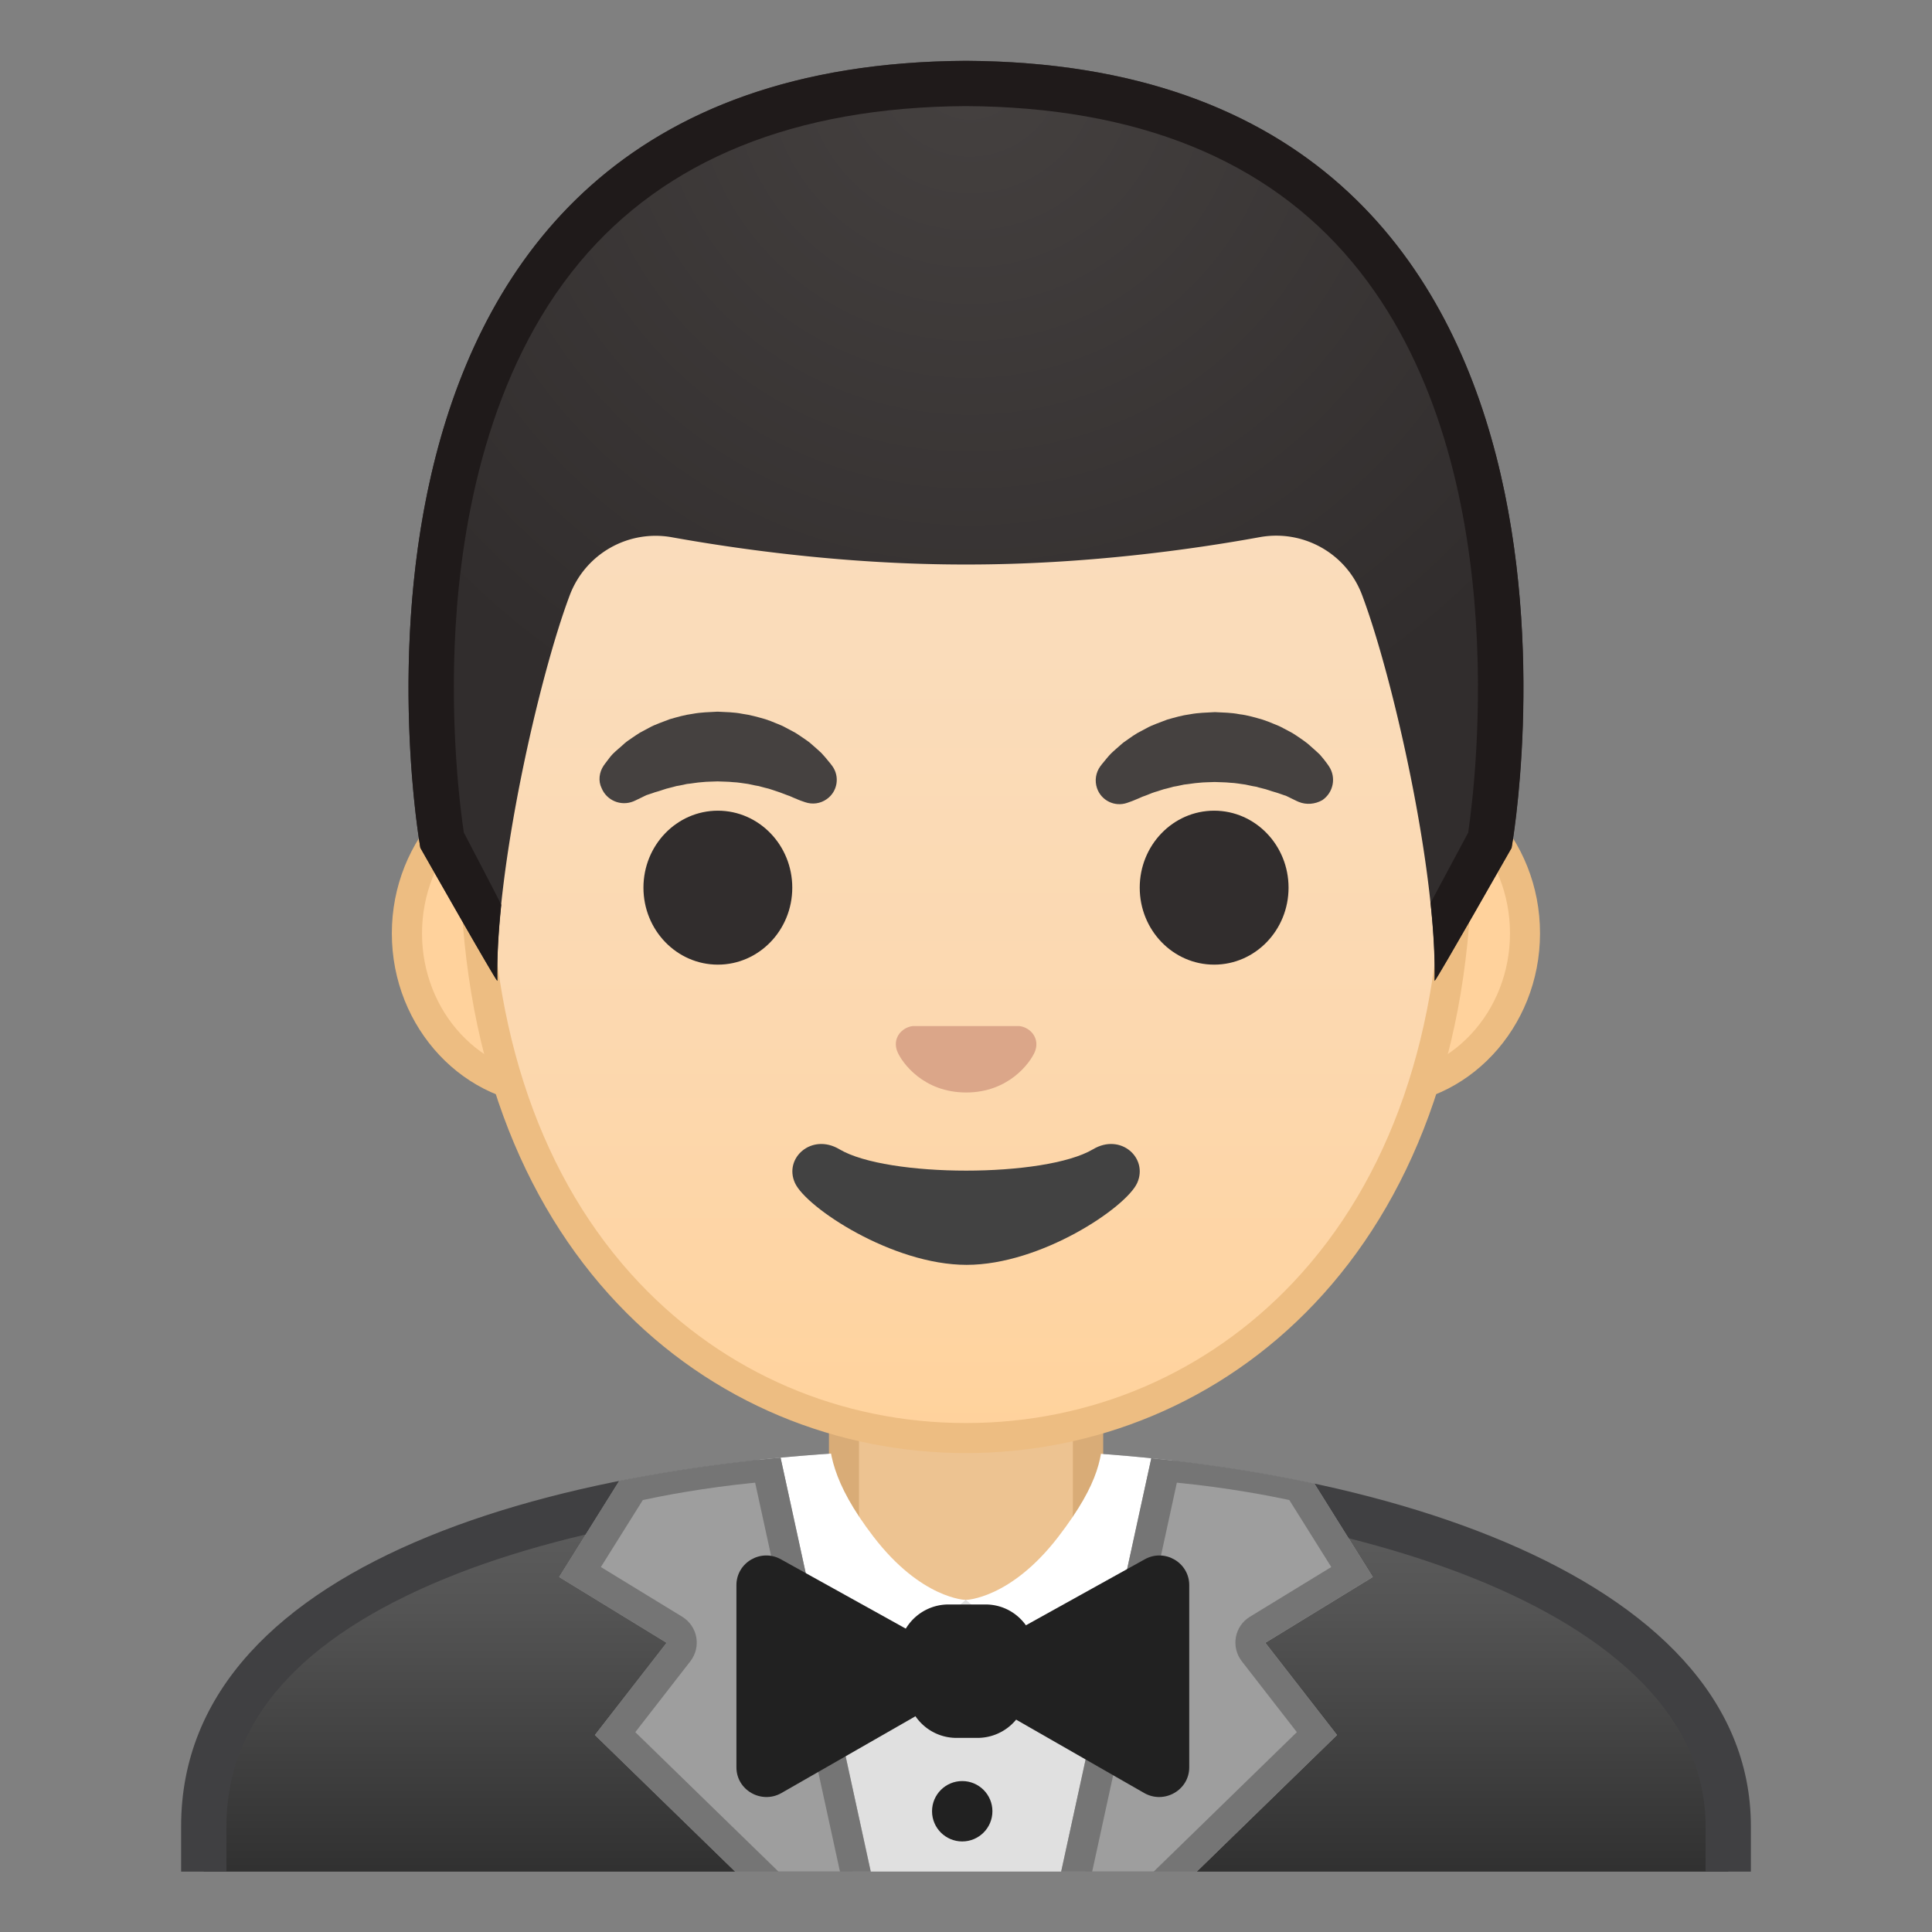 <svg width="128" height="128" xmlns="http://www.w3.org/2000/svg" xmlns:xlink="http://www.w3.org/1999/xlink"><rect width="100%" height="100%" fill="#808080" stroke="none"/><defs><path id="a" d="M4 4h120v120H4z"/></defs><clipPath id="b"><use xlink:href="#a" overflow="visible"/></clipPath><g clip-path="url(#b)"><linearGradient id="c" gradientUnits="userSpaceOnUse" x1="64" x2="64" y1="97.5" y2="130.5"><stop offset=".003" stop-color="#616161"/><stop offset=".277" stop-color="#545454"/><stop offset=".783" stop-color="#323232"/><stop offset="1" stop-color="#212121"/></linearGradient><path d="M13.5 130.5v-9.51c0-17.29 27.21-23.46 50.5-23.49h.14c13.39 0 25.82 2.15 35.01 6.05 7 2.98 15.35 8.42 15.35 17.44v9.51h-101z" fill="url(#c)"/><path d="M64.14 99c24.28 0 48.86 7.55 48.86 21.99V129H15v-8.01c0-6.95 4.88-12.47 14.52-16.42C38.26 100.99 50.51 99.02 64 99h.14m0-3H64c-25.65.03-52 7.1-52 24.99V132h104v-11.01C116 104.13 89.9 96 64.14 96z" fill="#404042"/></g><g clip-path="url(#b)"><path d="M63.17 107.23c-4 0-7.26-3.22-7.26-7.17v-8.98h16.16v8.98c0 3.96-3.26 7.17-7.26 7.17h-1.64z" fill="#edc391"/><path d="M71.08 92.08v7.98c0 3.4-2.81 6.17-6.26 6.17h-1.65c-3.45 0-6.26-2.77-6.26-6.17v-7.98h14.17m2-2H54.92v9.98c0 4.51 3.7 8.17 8.26 8.17h1.65c4.56 0 8.26-3.66 8.26-8.17v-9.98h-.01z" fill="#d9ac77"/></g><path d="M12.54 121.29v11.01h102.93v-11.01c0-16.89-25.69-25.65-51.55-25.6-25.63.06-51.38 7.71-51.38 25.6z" clip-path="url(#b)" fill="none"/><g clip-path="url(#b)"><defs><path id="d" d="M12 120.99V132h104v-11.01C116 104.1 89.81 95.97 64 96c-25.65.03-52 7.1-52 24.99z"/></defs><clipPath id="e"><use xlink:href="#d" overflow="visible"/></clipPath><path clip-path="url(#e)" fill="#e0e0e0" d="M52.66 106l3.85 18H71.9l3.44-18z"/><g fill="#fff" clip-path="url(#e)"><path d="M54.88 94.33c.04 1.79.17 3.8 2.99 7.48 3.17 4.13 6.11 4.19 6.11 4.19l-10.27 8.54-3.86-19.71 5.03-.5zM73.09 94.48c-.04 1.88-.15 3.66-2.97 7.33-3.17 4.13-6.13 4.19-6.13 4.19l10.29 8.54 3.86-19.71-5.05-.35z"/></g><g clip-path="url(#e)" fill="#9e9e9e"><path d="M51.61 96.09l6.54 30h-7.29l-11.44-11.14 4.75-6.11-7.12-4.36 4.29-6.86c-.01 0 4.35-1.1 10.27-1.53zM76.39 96.09l-6.54 30h7.29l11.44-11.14-4.75-6.11 7.12-4.36-4.29-6.86c.01 0-4.35-1.1-10.27-1.53z"/></g><g clip-path="url(#e)" fill="#757575"><path d="M50.03 98.23l5.64 25.86h-4l-9.58-9.33 3.65-4.7c.35-.45.49-1.03.39-1.59s-.44-1.05-.92-1.35l-5.4-3.3 2.78-4.44c1.26-.27 3.99-.81 7.44-1.15m1.58-2.14c-5.92.43-10.28 1.53-10.28 1.53l-4.29 6.86 7.12 4.36-4.75 6.11 11.44 11.14h7.29l-6.53-30zM77.97 98.23c3.45.34 6.18.88 7.45 1.15l2.78 4.44-5.4 3.3c-.49.3-.82.79-.92 1.35s.04 1.14.39 1.59l3.65 4.7-9.58 9.33h-4l5.63-25.86m-1.58-2.14l-6.54 30h7.29l11.44-11.14-4.75-6.11 7.12-4.36-4.29-6.86c.01 0-4.35-1.1-10.27-1.53z"/></g><g clip-path="url(#e)"><path d="M64.77 115.14h-1.4c-1.53 0-2.85-1.05-3.21-2.54l-.53-2.24a3.3 3.3 0 0 1 3.21-4.06h2.45c2.12 0 3.68 1.97 3.21 4.03l-.51 2.24a3.312 3.312 0 0 1-3.22 2.57z" fill="#212121"/></g><path d="M48.79 117.09v-12.07c0-1.5 1.63-2.45 2.95-1.71l10.7 5.94c1.34.74 1.35 2.65.02 3.42l-10.7 6.13c-1.32.74-2.97-.2-2.97-1.71zM78.79 117.09v-12.07c0-1.5-1.63-2.45-2.95-1.71l-10.7 5.94c-1.34.74-1.35 2.65-.02 3.42l10.7 6.13c1.32.74 2.97-.2 2.97-1.71z" clip-path="url(#e)" fill="#212121"/><circle cx="63.75" cy="120" r="2" clip-path="url(#e)" fill="#212121"/></g><g clip-path="url(#b)"><path d="M36.67 72.26c-5.36 0-9.71-4.67-9.71-10.41s4.36-10.41 9.71-10.41h54.65c5.36 0 9.71 4.67 9.71 10.41s-4.36 10.41-9.71 10.41H36.67z" fill="#ffd29c"/><path d="M91.33 52.43c4.8 0 8.71 4.22 8.71 9.41s-3.91 9.41-8.71 9.41H36.67c-4.8 0-8.71-4.22-8.71-9.41s3.91-9.41 8.71-9.41h54.66m0-2H36.67c-5.89 0-10.71 5.14-10.71 11.41 0 6.28 4.82 11.41 10.71 11.41H91.32c5.89 0 10.71-5.14 10.71-11.41.01-6.27-4.81-11.41-10.7-11.41z" fill="#edbd82"/><linearGradient id="f" gradientUnits="userSpaceOnUse" x1="64" x2="64" y1="94.591" y2="12.825"><stop offset="0" stop-color="#ffd29c"/><stop offset=".024" stop-color="#ffd39e"/><stop offset=".316" stop-color="#fcd8af"/><stop offset=".629" stop-color="#fadcba"/><stop offset="1" stop-color="#f9ddbd"/></linearGradient><path d="M64 95.27c-15.66 0-32.52-12.14-32.52-38.81 0-12.38 3.56-23.79 10.02-32.13 6.04-7.8 14.25-12.27 22.5-12.27s16.45 4.47 22.5 12.27c6.46 8.33 10.02 19.75 10.02 32.13 0 12.09-3.51 22.19-10.14 29.21-5.86 6.19-13.81 9.6-22.38 9.6z" fill="url(#f)"/><path d="M64 13.07c7.94 0 15.85 4.33 21.71 11.88 6.33 8.16 9.81 19.35 9.81 31.52 0 11.83-3.41 21.7-9.87 28.52-5.67 5.99-13.36 9.29-21.65 9.29s-15.98-3.3-21.65-9.29c-6.46-6.82-9.87-16.69-9.87-28.52 0-12.16 3.49-23.35 9.81-31.52C48.15 17.4 56.06 13.07 64 13.07m0-2c-17.4 0-33.52 18.61-33.52 45.39 0 26.64 16.61 39.81 33.52 39.81S97.52 83.1 97.52 56.46c0-26.78-16.12-45.39-33.52-45.39z" fill="#edbd82"/><g><radialGradient id="g" cx="47.564" cy="50.217" gradientUnits="userSpaceOnUse" r="5.957"><stop offset=".09" stop-color="#454140"/><stop offset="1" stop-color="#454140"/></radialGradient><path d="M39.99 50.73s.13-.19.38-.51c.07-.08.12-.16.22-.26.11-.11.23-.22.37-.34.14-.12.28-.24.43-.38.15-.13.31-.23.48-.35.17-.11.34-.24.53-.35.19-.1.4-.21.6-.32.21-.12.43-.21.66-.3.23-.09.47-.18.71-.27.49-.14 1-.29 1.54-.36.53-.1 1.08-.11 1.63-.14.55.03 1.09.03 1.63.14.53.07 1.05.22 1.54.36.24.08.48.17.71.27.23.09.45.18.66.3.21.11.41.22.6.32.19.11.36.24.53.35.17.12.33.22.47.34.14.12.27.24.4.35.12.11.24.21.34.31.1.1.18.21.26.29.31.36.46.57.46.57.51.7.35 1.69-.36 2.19-.43.31-.96.37-1.43.21l-.29-.1s-.19-.07-.49-.2c-.08-.03-.15-.07-.25-.11-.1-.03-.19-.07-.3-.11-.21-.08-.44-.17-.7-.25-.13-.04-.26-.09-.4-.13-.14-.03-.28-.07-.43-.11l-.22-.06c-.08-.01-.15-.03-.23-.04-.16-.03-.31-.07-.47-.1-.33-.04-.66-.11-1-.12-.34-.04-.69-.03-1.03-.05-.35.02-.7.01-1.03.05-.34.02-.67.09-1 .12-.16.03-.31.07-.47.1-.08.01-.16.03-.23.04l-.22.06c-.15.04-.29.07-.43.11-.14.04-.27.09-.4.13-.13.04-.25.08-.37.11-.1.04-.2.07-.29.1l-.27.09c-.1.04-.2.1-.29.14-.36.18-.57.27-.57.27-.83.34-1.77-.05-2.11-.87-.24-.48-.16-1.06.13-1.49z" fill="url(#g)"/><ellipse cx="47.56" cy="58.81" rx="4.93" ry="5.1" fill="#312d2d"/><g><radialGradient id="h" cx="80.436" cy="50.218" gradientUnits="userSpaceOnUse" r="5.957"><stop offset=".09" stop-color="#454140"/><stop offset="1" stop-color="#454140"/></radialGradient><path d="M86.05 53.13s-.22-.09-.57-.27c-.09-.04-.19-.1-.29-.14-.09-.02-.18-.06-.27-.09-.09-.03-.19-.07-.29-.1-.12-.04-.24-.07-.37-.11-.13-.04-.26-.09-.4-.13-.14-.04-.28-.07-.43-.11l-.22-.06c-.08-.01-.15-.03-.23-.04-.16-.03-.31-.07-.47-.1-.33-.04-.66-.11-1-.12-.34-.04-.69-.03-1.03-.05-.35.02-.7.01-1.03.05-.34.02-.67.09-1 .12-.16.03-.31.07-.47.1-.08.01-.16.03-.23.04l-.22.06c-.15.04-.29.08-.43.11-.14.04-.27.09-.4.13-.26.07-.49.16-.7.25-.11.04-.2.08-.3.11-.09.04-.17.08-.25.11-.3.13-.49.2-.49.2l-.28.1c-.82.29-1.72-.15-2-.97-.17-.5-.08-1.03.21-1.44 0 0 .16-.22.46-.57.08-.09.16-.19.26-.29.1-.1.22-.2.34-.31.12-.11.26-.23.4-.35.14-.12.31-.22.47-.34.17-.12.34-.24.53-.35.19-.1.4-.21.6-.32.21-.12.43-.21.66-.3.23-.09.46-.18.71-.27.49-.14 1-.29 1.54-.36.53-.1 1.08-.11 1.63-.14.55.03 1.09.03 1.63.14.53.06 1.05.22 1.54.36.24.08.48.17.71.27.23.09.45.18.66.3.21.11.41.22.6.32.19.11.36.24.53.35.17.12.32.22.48.35.15.13.3.26.43.38s.26.23.37.34c.09.1.15.18.22.26.25.31.38.51.38.51.5.74.31 1.74-.43 2.25-.49.28-1.07.32-1.56.12z" fill="url(#h)"/><ellipse cx="80.44" cy="58.81" rx="4.93" ry="5.1" fill="#312d2d"/></g><path d="M67.86 68.06c-.11-.04-.21-.07-.32-.08h-7.07c-.11.01-.22.04-.32.08-.64.26-.99.92-.69 1.63.3.71 1.71 2.69 4.55 2.69s4.25-1.99 4.55-2.69c.29-.71-.06-1.37-.7-1.63z" fill="#dba689"/><path d="M72.42 76.14c-3.19 1.89-13.63 1.89-16.81 0-1.83-1.09-3.7.58-2.94 2.24.75 1.63 6.45 5.42 11.37 5.42s10.55-3.79 11.3-5.42c.75-1.66-1.09-3.33-2.92-2.24z" fill="#424242"/></g><g><defs><path id="i" d="M64 4.03h-.04c-45.43.24-36.12 52.14-36.12 52.14s5.1 8.99 5.1 8.81c-.03-1.41.46-6.89.46-6.89l-2.68-2.92s3.89-25.44 6.79-24.91c4.45.81 26.54 2 26.57 2 7.83 0 14.92-.36 19.37-1.17 2.9-.53 9.64 1.7 10.68 4.45 1.33 3.54 3.13 19.71 3.13 19.71l-2.68 2.83s.49 5.51.46 6.89c0 .18 5.1-8.81 5.1-8.81S109.44 4.27 64 4.03z"/></defs></g><g><radialGradient id="j" cx="64.26" cy="4.274" gradientUnits="userSpaceOnUse" r="48.85"><stop offset="0" stop-color="#454140"/><stop offset="1" stop-color="#312d2d"/></radialGradient><path d="M64.02 4.03h-.04c-45.43.24-36.13 52.14-36.13 52.14s5.1 8.99 5.1 8.81c-.16-7.25 2.74-20.09 4.8-25.55a6.075 6.075 0 0 1 6.79-3.83c4.46.8 11.55 1.8 19.38 1.8h.16c7.83 0 14.92-1 19.37-1.81 2.9-.53 5.76 1.08 6.79 3.83 2.06 5.47 4.96 18.3 4.8 25.55 0 .18 5.1-8.81 5.1-8.81s9.31-51.89-36.12-52.13z" fill="url(#j)"/><path d="M64.02 4.03h-.04c-45.43.24-36.13 52.14-36.13 52.14s5 8.81 5.1 8.81c-.03-1.48.07-3.2.26-5.03-.12-.29-2.46-4.75-2.48-4.79-.24-1.6-.93-6.98-.55-13.56.41-7.04 2.17-16.96 8.22-24.22 5.67-6.8 14.27-10.28 25.56-10.35H64c11.32.06 19.93 3.54 25.6 10.35 10.81 12.96 8.18 34.33 7.67 37.79-.02.04-2.46 4.58-2.49 4.65.2 1.89.31 3.65.27 5.17.09 0 5.1-8.81 5.1-8.81s9.3-51.91-36.13-52.15z" fill="#1f1a1a"/></g></g></svg>